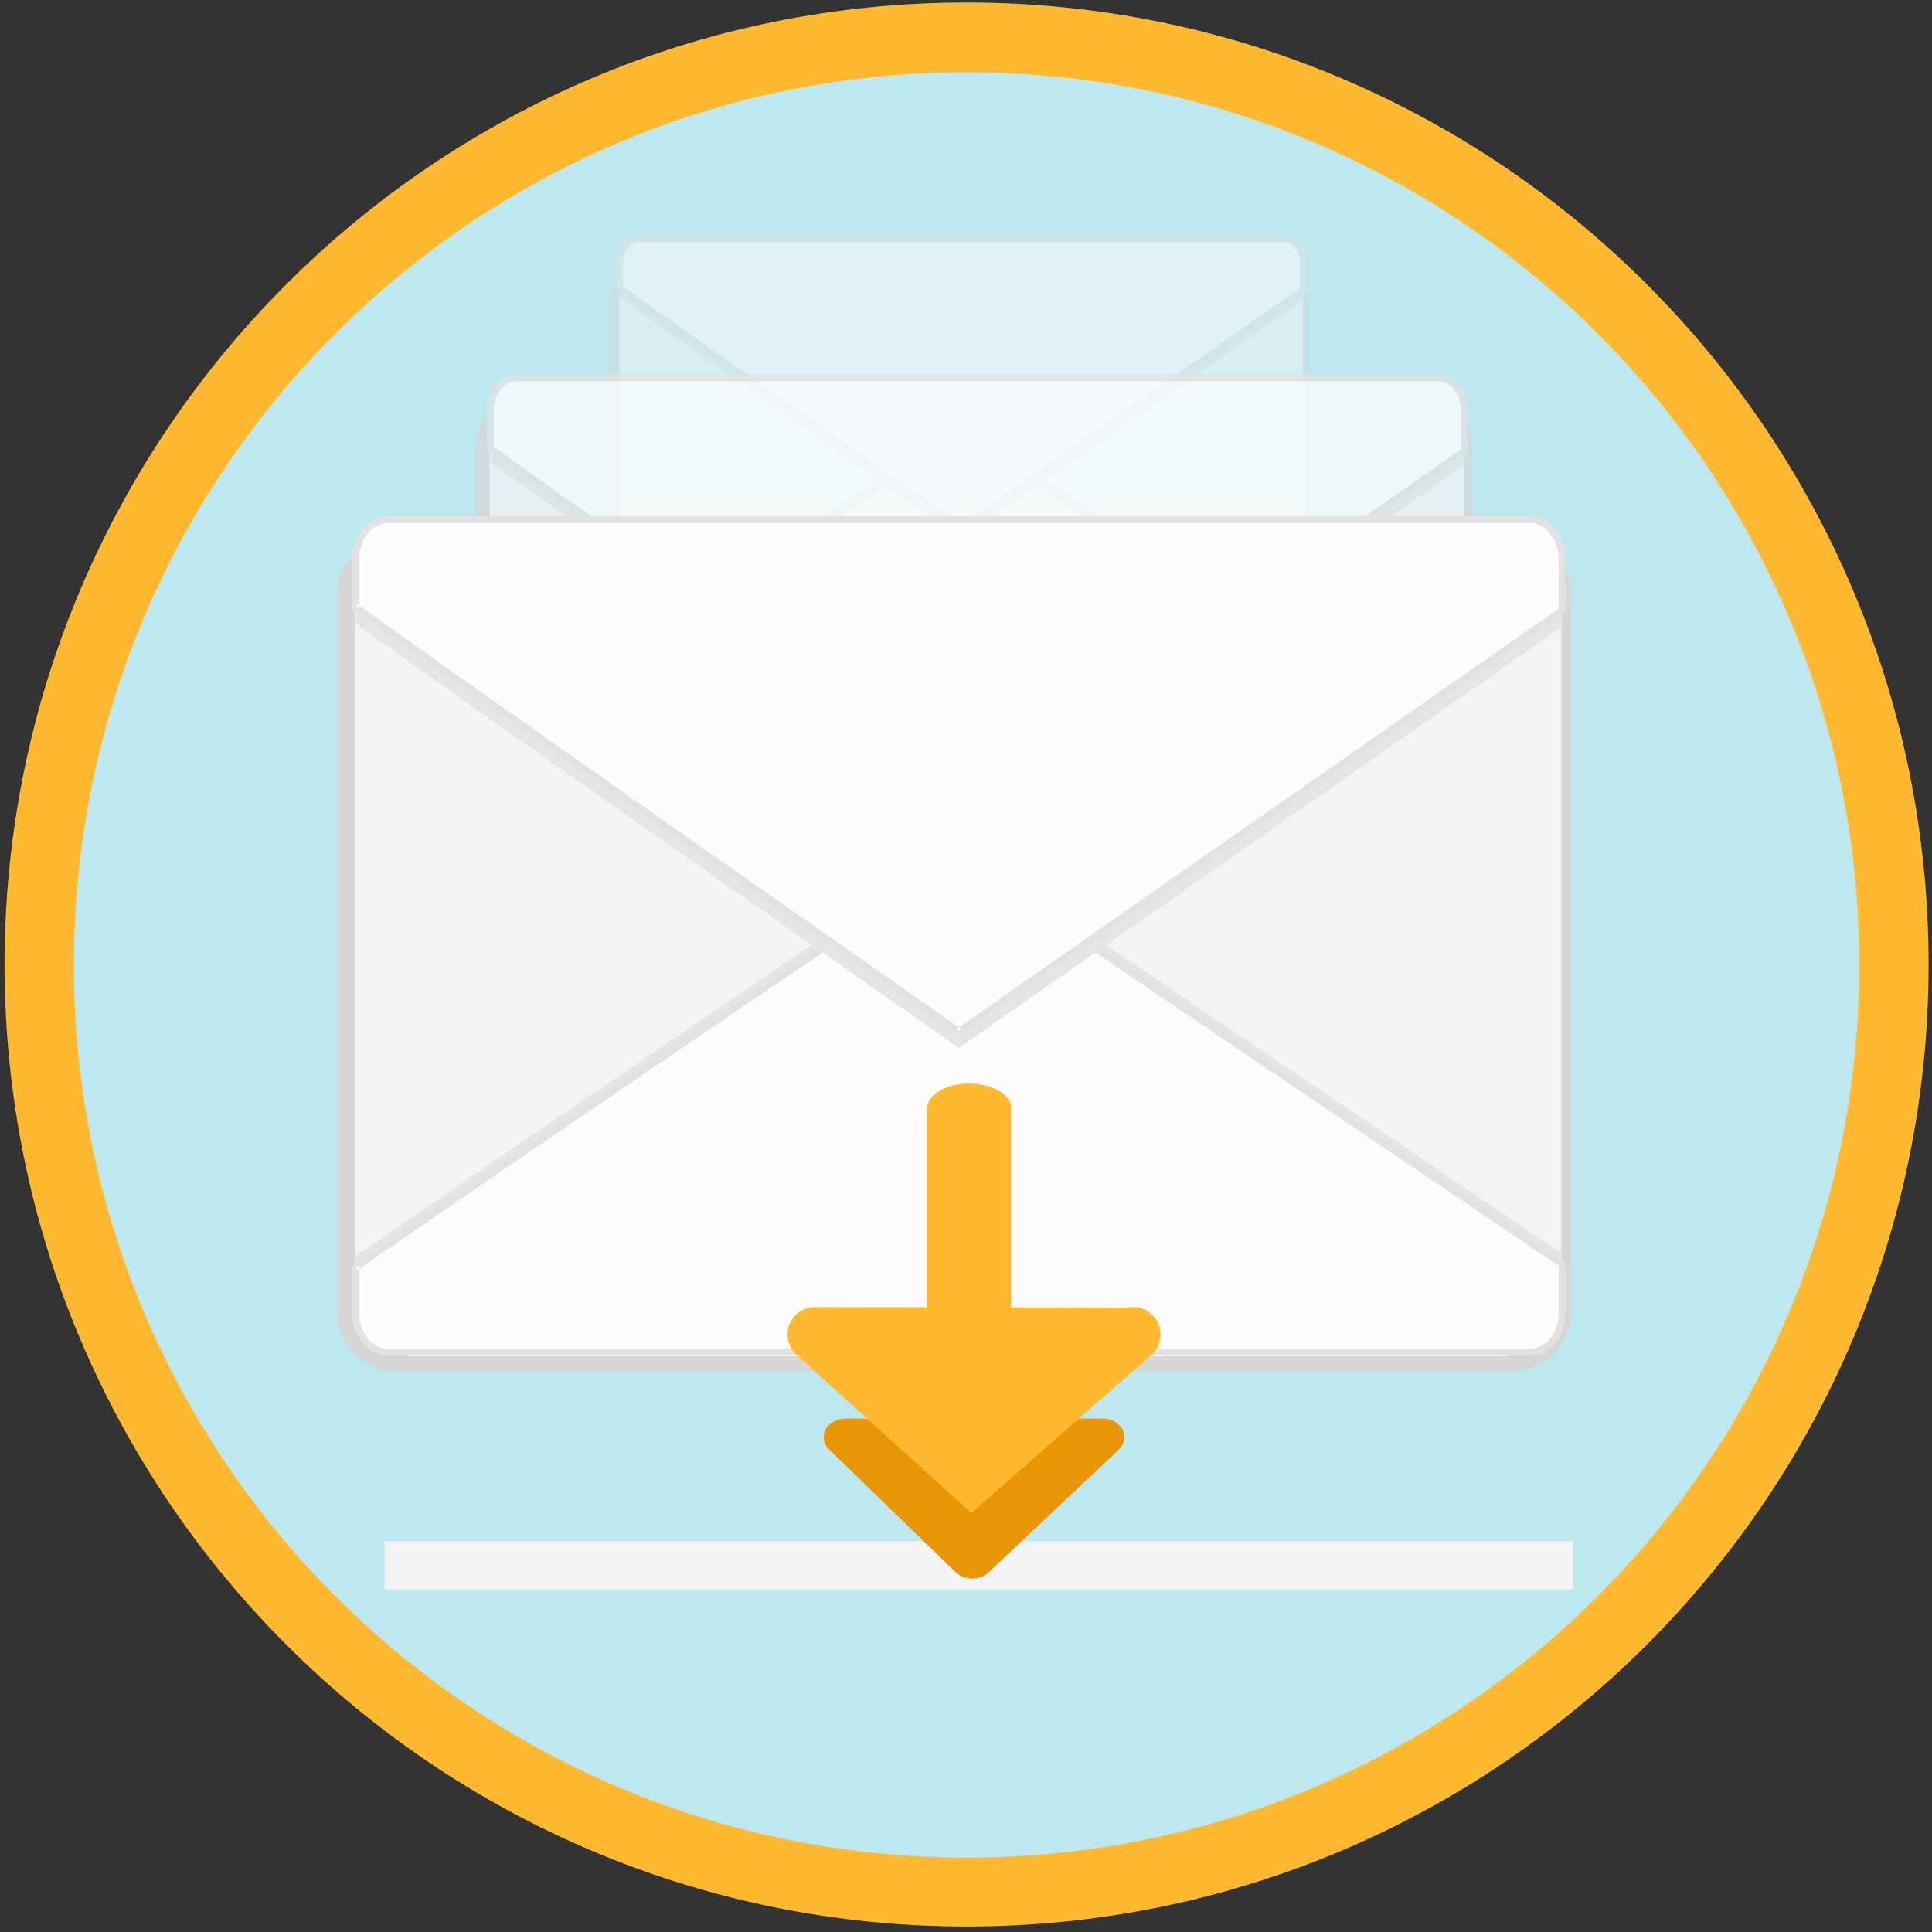 <?xml version="1.0" encoding="UTF-8" standalone="no"?>
<svg width="180px" height="180px" viewBox="0 0 180 180" version="1.1" xmlns="http://www.w3.org/2000/svg" xmlns:xlink="http://www.w3.org/1999/xlink" xmlns:sketch="http://www.bohemiancoding.com/sketch/ns">
    <rect x="0" y="0" width="180" height="180" fill="#333333" stroke="none"/>
    <!-- Generator: Sketch 3.3.2 (12043) - http://www.bohemiancoding.com/sketch -->
    <title>Imported Layers</title>
    <desc>Created with Sketch.</desc>
    <defs></defs>
    <g id="Page-1" stroke="none" stroke-width="1" fill="none" fill-rule="evenodd" sketch:type="MSPage">
        <g id="deliverinbox_1280" sketch:type="MSArtboardGroup" transform="translate(-83, -1072)">
            <g id="Улучшить-доставляемо-+-Imported-Layers-+-ДОСТАВЛЯЕМОСТЬ-Copy-2" sketch:type="MSLayerGroup" transform="translate(61, 1072)">
                <g id="Imported-Layers" transform="translate(22, 0)" sketch:type="MSShapeGroup">
                    <path d="M179.682,89.861 C179.682,139.361 139.554,179.488 90.054,179.488 C40.554,179.488 0.426,139.361 0.426,89.861 C0.426,40.361 40.554,0.233 90.054,0.233 C139.554,0.233 179.682,40.361 179.682,89.861" id="Fill-1" fill="#FFB931"></path>
                    <path d="M173.22,89.902 C173.22,135.834 135.986,173.069 90.054,173.069 C44.123,173.069 6.888,135.834 6.888,89.902 C6.888,43.971 44.123,6.736 90.054,6.736 C135.986,6.736 173.22,43.971 173.22,89.902" id="Fill-2" fill="#BDE8EF"></path>
                    <path d="M121.74,27.209 L121.425,27.429 L121.425,27.909 L121.382,27.939 L121.382,34.888 L121.927,34.888 L121.927,28.651 C121.927,28.152 121.861,27.669 121.739,27.209 M57.423,25.992 C56.996,26.783 56.753,27.689 56.753,28.651 L56.753,34.888 L57.695,34.888 L57.695,27.851 C57.695,27.651 57.706,27.453 57.727,27.259 C57.669,27.217 57.611,27.176 57.555,27.135 L57.423,27.042 L57.423,25.992" id="Fill-3" fill="#CADFE2"></path>
                    <path d="M121.382,27.939 L111.429,34.888 L121.382,34.888 L121.382,27.939 M57.727,27.259 C57.706,27.453 57.695,27.651 57.695,27.851 L57.695,34.888 L67.822,34.888 C63.802,32.057 60.124,29.456 57.738,27.744 L57.738,27.267 C57.734,27.264 57.73,27.262 57.727,27.259" id="Fill-4" fill="#D9EEF1"></path>
                    <path d="M121.425,27.429 L110.742,34.888 L111.429,34.888 L121.382,27.939 L121.425,27.909 L121.425,27.429 M57.738,27.267 L57.738,27.744 C60.124,29.456 63.802,32.057 67.822,34.888 L68.503,34.888 C64.252,31.897 60.302,29.105 57.738,27.267" id="Fill-5" fill="#D2E6EB"></path>
                    <path d="M119.731,22.567 L59.432,22.567 C59.074,22.568 58.74,22.746 58.48,23.068 C58.221,23.389 58.053,23.851 58.053,24.365 L58.053,26.718 C60.758,28.658 65.042,31.684 69.596,34.888 L109.642,34.888 L121.11,26.881 L121.11,24.365 C121.11,23.851 120.942,23.389 120.683,23.068 C120.423,22.746 120.09,22.568 119.731,22.567" id="Fill-6" fill="#DEF2F7"></path>
                    <path d="M119.732,21.938 L119.731,21.938 L59.432,21.938 C58.854,21.938 58.341,22.233 57.988,22.675 C57.634,23.118 57.424,23.714 57.423,24.365 L57.423,27.042 L57.555,27.135 C57.611,27.176 57.669,27.217 57.727,27.259 C57.73,27.262 57.734,27.264 57.738,27.267 C60.302,29.105 64.252,31.897 68.503,34.888 L69.596,34.888 C65.042,31.684 60.758,28.658 58.053,26.718 L58.053,24.365 C58.053,23.851 58.221,23.389 58.48,23.068 C58.74,22.746 59.074,22.568 59.432,22.567 L119.731,22.567 C120.09,22.568 120.423,22.746 120.683,23.068 C120.942,23.389 121.11,23.851 121.11,24.365 L121.11,26.881 L109.642,34.888 L110.742,34.888 L121.74,27.209 L121.74,24.365 C121.739,23.714 121.529,23.118 121.174,22.675 C120.822,22.233 120.309,21.938 119.732,21.938" id="Fill-7" fill="#D0E5E8"></path>
                    <path d="M35.826,143.589 L146.536,143.589 L146.536,148.082 L35.826,148.082 L35.826,143.589 Z" id="Fill-8" fill="#F3F3F3"></path>
                    <path d="M136.762,39.858 L136.762,42.198 L136.447,42.418 L136.447,43.265 L136.386,43.308 L136.386,90.402 L136.423,90.427 L136.423,90.84 L136.762,91.069 L136.762,94.937 C136.761,95.495 136.642,96.022 136.43,96.483 C136.896,95.667 137.162,94.722 137.162,93.715 L137.162,41.941 C137.162,41.205 137.02,40.502 136.762,39.858 M45.349,38.623 C44.665,39.551 44.26,40.699 44.26,41.941 L44.26,93.715 C44.26,96.806 46.767,99.312 49.858,99.312 L131.564,99.312 C133.172,99.312 134.622,98.634 135.643,97.548 C135.197,97.934 134.639,98.169 134.032,98.169 L130.966,98.169 C130.907,98.171 130.847,98.172 130.788,98.172 L51.201,98.172 C51.141,98.172 51.082,98.171 51.022,98.169 L48.079,98.169 L48.078,98.169 C47.305,98.169 46.613,97.788 46.129,97.201 C45.642,96.612 45.35,95.813 45.349,94.937 L45.349,91.299 L45.485,91.205 C45.524,91.178 45.563,91.15 45.603,91.123 L45.603,42.142 C45.562,42.112 45.522,42.083 45.481,42.054 L45.349,41.96 L45.349,38.623" id="Fill-9" fill="#D0DADC"></path>
                    <path d="M45.603,42.142 L45.603,91.123 C45.616,91.115 45.628,91.106 45.641,91.097 L45.641,90.655 C53.017,85.526 69.056,74.621 79.952,67.228 L62.351,67.228 C61.361,67.228 60.431,66.971 59.624,66.519 L59.432,66.519 L59.431,66.519 C58.858,66.519 58.346,66.236 57.991,65.806 C57.661,65.406 57.455,64.876 57.427,64.294 C56.997,63.502 56.753,62.595 56.753,61.63 L56.753,50.898 C52.334,47.781 48.402,44.995 45.664,43.03 L45.664,42.185 C45.644,42.171 45.624,42.157 45.603,42.142" id="Fill-10" fill="#E6F0F2"></path>
                    <path d="M78.992,66.519 L59.624,66.519 C60.431,66.971 61.361,67.228 62.351,67.228 L79.952,67.228 C79.961,67.222 79.97,67.216 79.979,67.21 C79.655,66.983 79.325,66.752 78.992,66.519 M56.753,50.898 L56.753,61.63 C56.753,62.595 56.997,63.502 57.427,64.294 C57.424,64.249 57.423,64.203 57.423,64.158 L57.423,61.557 L57.558,61.464 C57.611,61.427 57.665,61.389 57.719,61.352 C57.703,61.18 57.695,61.006 57.695,60.83 L57.695,51.563 C57.378,51.34 57.065,51.119 56.753,50.898" id="Fill-11" fill="#E9EEEF"></path>
                    <path d="M57.695,51.563 L57.695,60.83 C57.695,61.006 57.703,61.18 57.719,61.352 C57.72,61.351 57.72,61.351 57.721,61.35 L57.721,61.154 C59.454,59.949 61.868,58.291 64.599,56.422 C62.249,54.77 59.917,53.13 57.695,51.563" id="Fill-12" fill="#EDF2F3"></path>
                    <path d="M64.599,56.422 C61.868,58.291 59.454,59.949 57.721,61.154 L57.721,61.35 C59.507,60.11 61.971,58.418 64.741,56.523 C64.693,56.489 64.648,56.456 64.599,56.422" id="Fill-13" fill="#ECF0F1"></path>
                    <path d="M65.292,56.909 C62.427,58.868 59.88,60.617 58.053,61.887 L58.053,64.158 C58.053,64.653 58.22,65.095 58.477,65.405 C58.735,65.716 59.07,65.89 59.432,65.89 L78.094,65.89 C74.156,63.132 69.702,60.008 65.292,56.909" id="Fill-14" fill="#EEF3F4"></path>
                    <path d="M64.741,56.523 C61.971,58.418 59.507,60.11 57.721,61.35 C57.72,61.351 57.72,61.351 57.719,61.352 C57.665,61.389 57.611,61.427 57.558,61.464 L57.423,61.557 L57.423,64.158 C57.423,64.203 57.424,64.249 57.427,64.294 C57.455,64.876 57.661,65.406 57.991,65.806 C58.346,66.236 58.858,66.519 59.431,66.519 L59.432,66.519 L78.992,66.519 C78.696,66.312 78.397,66.103 78.094,65.89 L59.432,65.89 C59.07,65.89 58.735,65.716 58.477,65.405 C58.22,65.095 58.053,64.653 58.053,64.158 L58.053,61.887 C59.88,60.617 62.427,58.868 65.292,56.909 C65.109,56.781 64.924,56.651 64.741,56.523" id="Fill-15" fill="#ECF0F0"></path>
                    <path d="M136.386,43.308 L121.927,53.404 L121.927,61.63 C121.927,62.128 121.862,62.61 121.74,63.07 L121.74,64.158 C121.739,64.794 121.528,65.375 121.171,65.806 C120.817,66.236 120.305,66.519 119.732,66.519 L119.731,66.519 L119.056,66.519 C118.249,66.971 117.318,67.228 116.328,67.228 L102.132,67.228 L136.386,90.402 L136.386,43.308" id="Fill-16" fill="#E6F0F2"></path>
                    <path d="M119.056,66.519 L103.142,66.519 L102.13,67.226 L102.132,67.228 L116.328,67.228 C117.318,67.228 118.249,66.971 119.056,66.519 M121.927,53.404 L121.382,53.784 L121.382,60.83 C121.382,60.878 121.382,60.927 121.38,60.975 L121.408,60.994 L121.408,61.17 L121.74,61.394 L121.74,63.07 C121.862,62.61 121.927,62.128 121.927,61.63 L121.927,53.404" id="Fill-17" fill="#E9EEEF"></path>
                    <path d="M121.382,53.784 L116.15,57.437 L121.38,60.975 C121.382,60.927 121.382,60.878 121.382,60.83 L121.382,53.784" id="Fill-18" fill="#EDF2F3"></path>
                    <path d="M116.15,57.437 L116.022,57.526 L121.408,61.17 L121.408,60.994 L121.38,60.975 L116.15,57.437" id="Fill-19" fill="#ECF0F1"></path>
                    <path d="M115.469,57.913 L104.043,65.89 L119.731,65.89 C120.093,65.89 120.428,65.716 120.686,65.405 C120.943,65.095 121.11,64.653 121.11,64.158 L121.11,61.729 L115.469,57.913" id="Fill-20" fill="#EEF3F4"></path>
                    <path d="M116.022,57.526 L115.469,57.913 L121.11,61.729 L121.11,64.158 C121.11,64.653 120.943,65.095 120.686,65.405 C120.428,65.716 120.093,65.89 119.731,65.89 L104.043,65.89 L103.142,66.519 L119.731,66.519 L119.732,66.519 C120.305,66.519 120.817,66.236 121.171,65.806 C121.528,65.375 121.739,64.794 121.74,64.158 L121.74,61.394 L116.022,57.526" id="Fill-21" fill="#ECF0F0"></path>
                    <path d="M130.966,98.169 L51.022,98.169 C51.082,98.171 51.141,98.172 51.201,98.172 L130.788,98.172 C130.847,98.172 130.907,98.171 130.966,98.169" id="Fill-22" fill="#E6F0F2"></path>
                    <path d="M80.004,67.228 L79.952,67.228 C69.056,74.621 53.017,85.526 45.641,90.655 L45.641,91.097 C53.204,85.842 69.477,74.78 80.301,67.436 C80.203,67.367 80.103,67.297 80.004,67.228" id="Fill-23" fill="#DBE6E7"></path>
                    <path d="M79.979,67.21 C79.97,67.216 79.961,67.222 79.952,67.228 L80.004,67.228 C79.996,67.222 79.987,67.216 79.979,67.21" id="Fill-24" fill="#DFE4E4"></path>
                    <path d="M102.132,67.228 L102.127,67.228 L101.829,67.436 L136.423,90.84 L136.423,90.427 L136.386,90.402 L102.132,67.228" id="Fill-25" fill="#DBE6E7"></path>
                    <path d="M102.13,67.226 L102.127,67.228 L102.132,67.228 L102.13,67.226" id="Fill-26" fill="#DFE4E4"></path>
                    <path d="M101.276,67.822 L91.055,74.959 C91.055,74.959 86.831,72.008 80.853,67.822 C78.44,69.46 75.748,71.287 72.937,73.196 C63.132,79.859 51.882,87.527 45.979,91.628 L45.979,94.937 C45.979,95.672 46.227,96.332 46.614,96.799 C47.003,97.267 47.517,97.539 48.079,97.54 L134.032,97.54 C134.593,97.539 135.108,97.267 135.497,96.799 C135.884,96.332 136.132,95.672 136.132,94.937 L136.132,91.403 L101.276,67.822" id="Fill-27" fill="#EDF8F9"></path>
                    <path d="M80.301,67.436 C69.477,74.78 53.204,85.842 45.641,91.097 C45.628,91.106 45.616,91.115 45.603,91.123 C45.563,91.15 45.524,91.178 45.485,91.205 L45.349,91.299 L45.349,94.937 C45.35,95.813 45.642,96.612 46.129,97.201 C46.613,97.788 47.305,98.169 48.078,98.169 L48.079,98.169 L134.032,98.169 C134.639,98.169 135.197,97.934 135.643,97.548 C135.765,97.443 135.878,97.327 135.982,97.201 C136.158,96.987 136.309,96.746 136.43,96.483 C136.642,96.022 136.761,95.495 136.762,94.937 L136.762,91.069 L101.829,67.436 L101.276,67.822 L136.132,91.403 L136.132,94.937 C136.132,95.672 135.884,96.332 135.497,96.799 C135.108,97.267 134.593,97.539 134.032,97.54 L48.079,97.54 C47.517,97.539 47.003,97.267 46.614,96.799 C46.227,96.332 45.979,95.672 45.979,94.937 L45.979,91.628 C51.882,87.527 63.132,79.859 72.937,73.196 C75.748,71.287 78.44,69.46 80.853,67.822 C80.671,67.695 80.486,67.566 80.301,67.436" id="Fill-28" fill="#D9E3E5"></path>
                    <path d="M136.447,42.418 L121.927,52.556 L121.927,53.404 L136.447,43.265 L136.447,42.418 M45.664,42.185 L45.664,43.03 C48.402,44.995 52.334,47.781 56.753,50.898 L56.753,50.052 C52.359,46.952 48.432,44.17 45.664,42.185" id="Fill-29" fill="#DBE6E7"></path>
                    <path d="M80.203,66.519 L78.992,66.519 C79.325,66.752 79.655,66.983 79.979,67.21 C79.987,67.216 79.996,67.222 80.004,67.228 L81.215,67.228 C80.883,66.996 80.546,66.76 80.203,66.519 M56.753,50.052 L56.753,50.898 C57.065,51.119 57.378,51.34 57.695,51.563 L57.695,50.716 C57.379,50.493 57.065,50.272 56.753,50.052" id="Fill-30" fill="#DFE4E4"></path>
                    <path d="M57.695,50.716 L57.695,51.563 C59.917,53.13 62.249,54.77 64.599,56.422 C64.801,56.284 65.005,56.145 65.21,56.005 C62.654,54.208 60.114,52.421 57.695,50.716" id="Fill-31" fill="#E2E7E8"></path>
                    <path d="M65.21,56.005 C65.005,56.145 64.801,56.284 64.599,56.422 C64.648,56.456 64.693,56.489 64.741,56.523 C64.943,56.385 65.147,56.245 65.353,56.105 C65.305,56.071 65.258,56.038 65.21,56.005" id="Fill-32" fill="#E0E5E6"></path>
                    <path d="M65.903,56.491 C65.697,56.631 65.494,56.771 65.292,56.909 C69.702,60.008 74.156,63.132 78.094,65.89 L79.304,65.89 C75.27,63.065 70.581,59.778 65.903,56.491" id="Fill-33" fill="#E3E8E9"></path>
                    <path d="M79.304,65.89 L78.094,65.89 C78.397,66.103 78.696,66.312 78.992,66.519 L80.203,66.519 C79.908,66.314 79.607,66.102 79.304,65.89 M65.353,56.105 C65.147,56.245 64.943,56.385 64.741,56.523 C64.924,56.651 65.109,56.781 65.292,56.909 C65.494,56.771 65.697,56.631 65.903,56.491 C65.72,56.363 65.536,56.233 65.353,56.105" id="Fill-34" fill="#E0E5E6"></path>
                    <path d="M103.142,66.519 L101.927,66.519 L100.913,67.228 L102.127,67.228 L102.13,67.226 L103.142,66.519 M121.927,52.556 L121.382,52.936 L121.382,53.784 L121.927,53.404 L121.927,52.556" id="Fill-35" fill="#DFE4E4"></path>
                    <path d="M121.382,52.936 L115.534,57.02 L116.15,57.437 L121.382,53.784 L121.382,52.936" id="Fill-36" fill="#E2E7E8"></path>
                    <path d="M115.534,57.02 L115.405,57.109 L116.022,57.526 L116.15,57.437 L115.534,57.02" id="Fill-37" fill="#E0E5E6"></path>
                    <path d="M114.852,57.496 L102.828,65.89 L104.043,65.89 L115.469,57.913 L114.852,57.496" id="Fill-38" fill="#E3E8E9"></path>
                    <path d="M104.043,65.89 L102.828,65.89 L101.927,66.519 L103.142,66.519 L104.043,65.89 M115.405,57.109 L114.852,57.496 L115.469,57.913 L116.022,57.526 L115.405,57.109" id="Fill-39" fill="#E0E5E6"></path>
                    <path d="M102.127,67.228 L100.913,67.228 L91.055,74.11 L90.875,73.984 C90.875,73.984 86.904,71.211 81.215,67.228 L80.004,67.228 C80.103,67.297 80.203,67.367 80.301,67.436 C80.486,67.566 80.671,67.695 80.853,67.822 C86.831,72.008 91.055,74.959 91.055,74.959 L102.127,67.228" id="Fill-40" fill="#DBE6E7"></path>
                    <path d="M56.753,35.517 L48.079,35.517 C47.521,35.518 47.008,35.797 46.617,36.281 C46.228,36.765 45.979,37.451 45.979,38.214 L45.979,41.637 C48.672,43.568 52.478,46.266 56.753,49.282 L56.753,35.517 M134.032,35.517 L121.927,35.517 L121.927,51.788 L136.132,41.87 L136.132,38.214 C136.132,37.451 135.882,36.765 135.494,36.281 C135.103,35.797 134.59,35.518 134.032,35.517" id="Fill-41" fill="#EDF8F9"></path>
                    <path d="M57.695,35.517 L56.753,35.517 L56.753,49.282 C57.064,49.501 57.379,49.723 57.695,49.946 L57.695,35.517 M121.927,35.517 L121.382,35.517 L121.382,52.168 L121.927,51.788 L121.927,35.517" id="Fill-42" fill="#F0F6F7"></path>
                    <path d="M68.716,35.517 L57.695,35.517 L57.695,49.946 C60.282,51.77 63.016,53.693 65.765,55.625 C70.967,52.07 77.082,47.915 81.811,44.707 C77.95,42.004 73.169,38.652 68.716,35.517 M121.382,35.517 L110.528,35.517 L97.35,44.719 L114.975,56.642 L121.382,52.168 L121.382,35.517" id="Fill-43" fill="#F4F9F9"></path>
                    <path d="M97.35,44.719 L97.222,44.808 L114.846,56.731 L114.975,56.642 L97.35,44.719 M81.811,44.707 C77.082,47.915 70.967,52.07 65.765,55.625 C65.811,55.658 65.861,55.693 65.908,55.726 C71.157,52.14 77.277,47.982 81.955,44.808 C81.907,44.775 81.858,44.741 81.811,44.707" id="Fill-44" fill="#F2F8F9"></path>
                    <path d="M96.669,45.194 L89.581,50.143 C89.581,50.143 86.657,48.1 82.506,45.194 C80.806,46.348 78.907,47.637 76.924,48.985 C73.49,51.318 69.804,53.826 66.458,56.112 C71.358,59.554 76.264,62.993 80.401,65.89 L101.729,65.89 L114.294,57.117 L96.669,45.194" id="Fill-45" fill="#F6FAFB"></path>
                    <path d="M101.729,65.89 L80.401,65.89 C80.705,66.103 81.004,66.313 81.3,66.519 L100.828,66.519 L101.729,65.89 M97.222,44.808 L96.669,45.194 L114.294,57.117 L114.846,56.731 L97.222,44.808 M81.955,44.808 C77.277,47.982 71.157,52.14 65.908,55.726 C66.091,55.855 66.274,55.983 66.458,56.112 C69.804,53.826 73.49,51.318 76.924,48.985 C78.907,47.637 80.806,46.348 82.506,45.194 C82.325,45.067 82.14,44.938 81.955,44.808" id="Fill-46" fill="#F1F7F8"></path>
                    <path d="M110.528,35.517 L109.84,35.517 L89.581,49.662 L89.401,49.537 C89.401,49.537 78.852,42.168 69.397,35.517 L68.716,35.517 C73.169,38.652 77.95,42.004 81.811,44.707 C81.858,44.741 81.907,44.775 81.955,44.808 C82.14,44.938 82.325,45.067 82.506,45.194 C86.657,48.1 89.581,50.143 89.581,50.143 L110.528,35.517" id="Fill-47" fill="#F2F8F9"></path>
                    <path d="M108.741,35.517 L70.491,35.517 C77.971,40.778 85.946,46.354 88.731,48.3 C89.123,48.574 89.411,48.776 89.581,48.895 L108.741,35.517" id="Fill-48" fill="#F6FAFB"></path>
                    <path d="M109.84,35.517 L108.741,35.517 L89.581,48.895 C89.411,48.776 89.123,48.574 88.731,48.3 C85.946,46.354 77.971,40.778 70.491,35.517 L69.397,35.517 C78.852,42.168 89.401,49.537 89.401,49.537 L89.581,49.662 L109.84,35.517" id="Fill-49" fill="#F1F7F8"></path>
                    <path d="M100.828,66.519 L81.3,66.519 C81.643,66.76 81.981,66.997 82.312,67.228 L99.813,67.228 L100.828,66.519" id="Fill-50" fill="#F0F6F7"></path>
                    <path d="M99.813,67.228 L82.312,67.228 C85.591,69.523 88.231,71.369 89.767,72.442 C90.388,72.877 90.827,73.184 91.055,73.343 L99.813,67.228" id="Fill-51" fill="#EDF8F9"></path>
                    <path d="M56.753,34.888 L48.079,34.888 C47.302,34.888 46.609,35.283 46.126,35.888 C45.641,36.494 45.35,37.314 45.349,38.214 L45.349,41.96 L45.481,42.054 C45.522,42.083 45.562,42.112 45.603,42.142 C45.624,42.157 45.644,42.171 45.664,42.185 C48.432,44.17 52.359,46.952 56.753,50.052 L56.753,49.282 C52.478,46.266 48.672,43.568 45.979,41.637 L45.979,38.214 C45.979,37.451 46.228,36.765 46.617,36.281 C47.008,35.797 47.521,35.518 48.079,35.517 L56.753,35.517 L56.753,34.888 M134.033,34.888 L134.032,34.888 L121.927,34.888 L121.927,35.517 L134.032,35.517 C134.59,35.518 135.103,35.797 135.494,36.281 C135.882,36.765 136.132,37.451 136.132,38.214 L136.132,41.87 L121.927,51.788 L121.927,52.556 L136.762,42.198 L136.762,38.214 C136.761,37.314 136.47,36.494 135.985,35.888 C135.502,35.283 134.809,34.888 134.033,34.888" id="Fill-52" fill="#D9E3E5"></path>
                    <path d="M56.753,35.517 L57.695,35.517 L57.695,34.888 L56.753,34.888 L56.753,35.517 Z M121.382,35.517 L121.927,35.517 L121.927,34.888 L121.382,34.888 L121.382,35.517 Z" id="Fill-53" fill="#DCE1E2"></path>
                    <path d="M67.822,34.888 L57.695,34.888 L57.695,35.517 L68.716,35.517 C68.416,35.306 68.118,35.097 67.822,34.888 M121.382,34.888 L111.429,34.888 L110.528,35.517 L121.382,35.517 L121.382,34.888" id="Fill-54" fill="#E0E5E6"></path>
                    <path d="M68.503,34.888 L67.822,34.888 C68.118,35.097 68.416,35.306 68.716,35.517 L69.397,35.517 C69.097,35.306 68.8,35.097 68.503,34.888 M111.429,34.888 L110.742,34.888 L109.84,35.517 L110.528,35.517 L111.429,34.888" id="Fill-55" fill="#DEE3E4"></path>
                    <path d="M109.642,34.888 L69.596,34.888 C69.893,35.097 70.192,35.307 70.491,35.517 L108.741,35.517 L109.642,34.888" id="Fill-56" fill="#E1E6E7"></path>
                    <path d="M69.596,34.888 L68.503,34.888 C68.8,35.097 69.097,35.306 69.397,35.517 L70.491,35.517 C70.192,35.307 69.893,35.097 69.596,34.888 M110.742,34.888 L109.642,34.888 L108.741,35.517 L109.84,35.517 L110.742,34.888" id="Fill-57" fill="#DEE3E3"></path>
                    <path d="M56.753,49.282 L56.753,50.052 C57.065,50.272 57.379,50.493 57.695,50.716 L57.695,49.946 C57.379,49.723 57.064,49.501 56.753,49.282" id="Fill-58" fill="#DCE1E2"></path>
                    <path d="M57.695,49.946 L57.695,50.716 C60.114,52.421 62.654,54.208 65.21,56.005 C65.393,55.879 65.579,55.752 65.765,55.625 C63.016,53.693 60.282,51.77 57.695,49.946" id="Fill-59" fill="#E0E5E6"></path>
                    <path d="M65.765,55.625 C65.579,55.752 65.393,55.879 65.21,56.005 C65.258,56.038 65.305,56.071 65.353,56.105 C65.537,55.979 65.721,55.853 65.908,55.726 C65.861,55.693 65.811,55.658 65.765,55.625" id="Fill-60" fill="#DEE3E4"></path>
                    <path d="M66.458,56.112 C66.271,56.239 66.087,56.365 65.903,56.491 C70.581,59.778 75.27,63.065 79.304,65.89 L80.401,65.89 C76.264,62.993 71.358,59.554 66.458,56.112" id="Fill-61" fill="#E1E6E7"></path>
                    <path d="M80.401,65.89 L79.304,65.89 C79.607,66.102 79.908,66.314 80.203,66.519 L81.3,66.519 C81.004,66.313 80.705,66.103 80.401,65.89 M65.908,55.726 C65.721,55.853 65.537,55.979 65.353,56.105 C65.536,56.233 65.72,56.363 65.903,56.491 C66.087,56.365 66.271,56.239 66.458,56.112 C66.274,55.983 66.091,55.855 65.908,55.726" id="Fill-62" fill="#DEE3E3"></path>
                    <path d="M101.927,66.519 L100.828,66.519 L99.813,67.228 L100.913,67.228 L101.927,66.519 M121.927,51.788 L121.382,52.168 L121.382,52.936 L121.927,52.556 L121.927,51.788" id="Fill-63" fill="#DCE1E2"></path>
                    <path d="M121.382,52.168 L114.975,56.642 L115.534,57.02 L121.382,52.936 L121.382,52.168" id="Fill-64" fill="#E0E5E6"></path>
                    <path d="M114.975,56.642 L114.846,56.731 L115.405,57.109 L115.534,57.02 L114.975,56.642" id="Fill-65" fill="#DEE3E4"></path>
                    <path d="M114.294,57.117 L101.729,65.89 L102.828,65.89 L114.852,57.496 L114.294,57.117" id="Fill-66" fill="#E1E6E7"></path>
                    <path d="M102.828,65.89 L101.729,65.89 L100.828,66.519 L101.927,66.519 L102.828,65.89 M114.846,56.731 L114.294,57.117 L114.852,57.496 L115.405,57.109 L114.846,56.731" id="Fill-67" fill="#DEE3E3"></path>
                    <path d="M81.3,66.519 L80.203,66.519 C80.546,66.76 80.883,66.996 81.215,67.228 L82.312,67.228 C81.981,66.997 81.643,66.76 81.3,66.519" id="Fill-68" fill="#DCE1E2"></path>
                    <path d="M100.913,67.228 L99.813,67.228 L91.055,73.343 C90.827,73.184 90.388,72.877 89.767,72.442 C88.231,71.369 85.591,69.523 82.312,67.228 L81.215,67.228 C86.904,71.211 90.875,73.984 90.875,73.984 L91.055,74.11 L100.913,67.228" id="Fill-69" fill="#D9E3E5"></path>
                    <path d="M140.822,127.777 L37.004,127.777 C33.912,127.777 31.406,125.271 31.406,122.179 L31.406,55.418 C31.406,52.326 33.912,49.82 37.004,49.82 L140.822,49.82 C143.914,49.82 146.421,52.326 146.421,55.418 L146.421,122.179 C146.421,125.271 143.914,127.777 140.822,127.777" id="Fill-70" fill="#D6D6D6"></path>
                    <path d="M139.862,126.365 L38.667,126.365 C35.575,126.365 33.069,123.859 33.069,120.767 L33.069,54.006 C33.069,50.914 35.575,48.407 38.667,48.407 L139.862,48.407 C142.953,48.407 145.46,50.914 145.46,54.006 L145.46,120.767 C145.46,123.859 142.953,126.365 139.862,126.365" id="Fill-71" fill="#F3F3F3"></path>
                    <path d="M142.517,124.97 L36.104,124.97 C34.454,124.97 33.115,123.353 33.115,121.358 L33.115,117.059 C47.643,106.958 89.311,78.759 89.311,78.759 L145.506,116.776 L145.506,121.358 C145.506,123.353 144.168,124.97 142.517,124.97" id="Fill-72" fill="#E5E5E5"></path>
                    <path d="M142.546,125.972 L36.133,125.972 C34.483,125.972 33.145,124.355 33.145,122.36 L33.145,118.06 C47.672,107.96 89.34,79.761 89.34,79.761 L145.535,117.778 L145.535,122.36 C145.535,124.355 144.197,125.972 142.546,125.972" id="Fill-73" fill="#FCFCFC"></path>
                    <path d="M142.546,125.972 L142.546,125.658 L36.133,125.658 C35.414,125.657 34.755,125.307 34.262,124.714 C33.771,124.121 33.459,123.287 33.459,122.36 L33.459,118.06 L33.145,118.06 L33.324,118.319 C40.586,113.27 54.634,103.695 66.867,95.383 C72.983,91.227 78.646,87.387 82.779,84.585 C84.845,83.185 86.53,82.043 87.698,81.253 C88.865,80.462 89.514,80.023 89.516,80.021 L89.34,79.761 L89.164,80.021 L145.22,117.945 L145.22,122.36 C145.221,123.287 144.909,124.121 144.417,124.714 C143.924,125.307 143.266,125.657 142.546,125.658 L142.546,126.287 C143.477,126.287 144.313,125.828 144.903,125.114 C145.493,124.4 145.85,123.428 145.85,122.36 L145.85,117.611 L89.34,79.381 L89.164,79.5 C89.163,79.501 47.497,107.699 32.965,117.802 L32.83,117.896 L32.83,122.36 C32.83,123.428 33.187,124.4 33.778,125.114 C34.366,125.828 35.203,126.287 36.133,126.287 L142.546,126.287 L142.546,125.972" id="Fill-74" fill="#E2E2E2"></path>
                    <path d="M142.546,49.933 L36.133,49.933 C34.483,49.933 33.145,51.602 33.145,53.661 L33.145,58.098 C47.672,68.523 89.34,97.627 89.34,97.627 L145.535,58.39 L145.535,53.661 C145.535,51.602 144.197,49.933 142.546,49.933" id="Fill-75" fill="#E5E5E5"></path>
                    <path d="M142.546,48.407 L36.133,48.407 C34.483,48.407 33.145,50.077 33.145,52.136 L33.145,56.573 C47.672,66.998 89.34,96.101 89.34,96.101 L145.535,56.865 L145.535,52.136 C145.535,50.077 144.197,48.407 142.546,48.407" id="Fill-76" fill="#FCFCFC"></path>
                    <path d="M142.546,48.407 L142.546,48.093 L36.133,48.093 C35.199,48.093 34.362,48.568 33.775,49.303 C33.185,50.039 32.83,51.038 32.83,52.136 L32.83,56.735 L32.961,56.829 C47.493,67.256 89.159,96.359 89.16,96.359 L89.34,96.485 L145.85,57.029 L145.85,52.136 C145.85,51.038 145.495,50.039 144.905,49.303 C144.318,48.568 143.481,48.093 142.546,48.093 L142.546,48.722 C143.262,48.723 143.919,49.082 144.414,49.696 C144.907,50.31 145.221,51.175 145.22,52.136 L145.22,56.701 L89.16,95.844 L89.34,96.101 L89.52,95.844 C89.518,95.842 88.869,95.389 87.702,94.572 C79.528,88.86 46.036,65.436 33.328,56.317 L33.145,56.573 L33.459,56.573 L33.459,52.136 C33.459,51.175 33.773,50.31 34.265,49.696 C34.76,49.082 35.418,48.723 36.133,48.722 L142.546,48.722 L142.546,48.407" id="Fill-77" fill="#E2E2E2"></path>
                    <path d="M78.792,132.166 L102.707,132.166 C104.481,132.166 105.417,133.945 104.231,135.062 L92.1,146.495 C91.278,147.27 89.841,147.261 89.032,146.477 L77.248,135.043 C76.091,133.921 77.032,132.166 78.792,132.166" id="Fill-78" fill="#E89605"></path>
                    <path d="M107.485,122.638 C107.111,122.213 106.627,121.948 106.114,121.834 L106.117,121.83 L106.088,121.83 C105.746,121.758 105.393,121.759 105.048,121.829 L94.211,121.81 L94.211,103.246 C94.211,101.978 92.46,100.951 90.3,100.951 C88.14,100.951 86.389,101.978 86.389,103.246 L86.389,121.798 L76.055,121.78 C75.95,121.776 75.846,121.772 75.741,121.779 L75.706,121.779 L75.711,121.784 C75.092,121.84 74.49,122.112 74.039,122.61 C73.089,123.66 73.17,125.281 74.22,126.232 L90.501,140.965 L107.25,126.257 C108.315,125.323 108.42,123.702 107.485,122.638" id="Fill-79" fill="#FFB931"></path>
                </g>
            </g>
        </g>
    </g>
</svg>